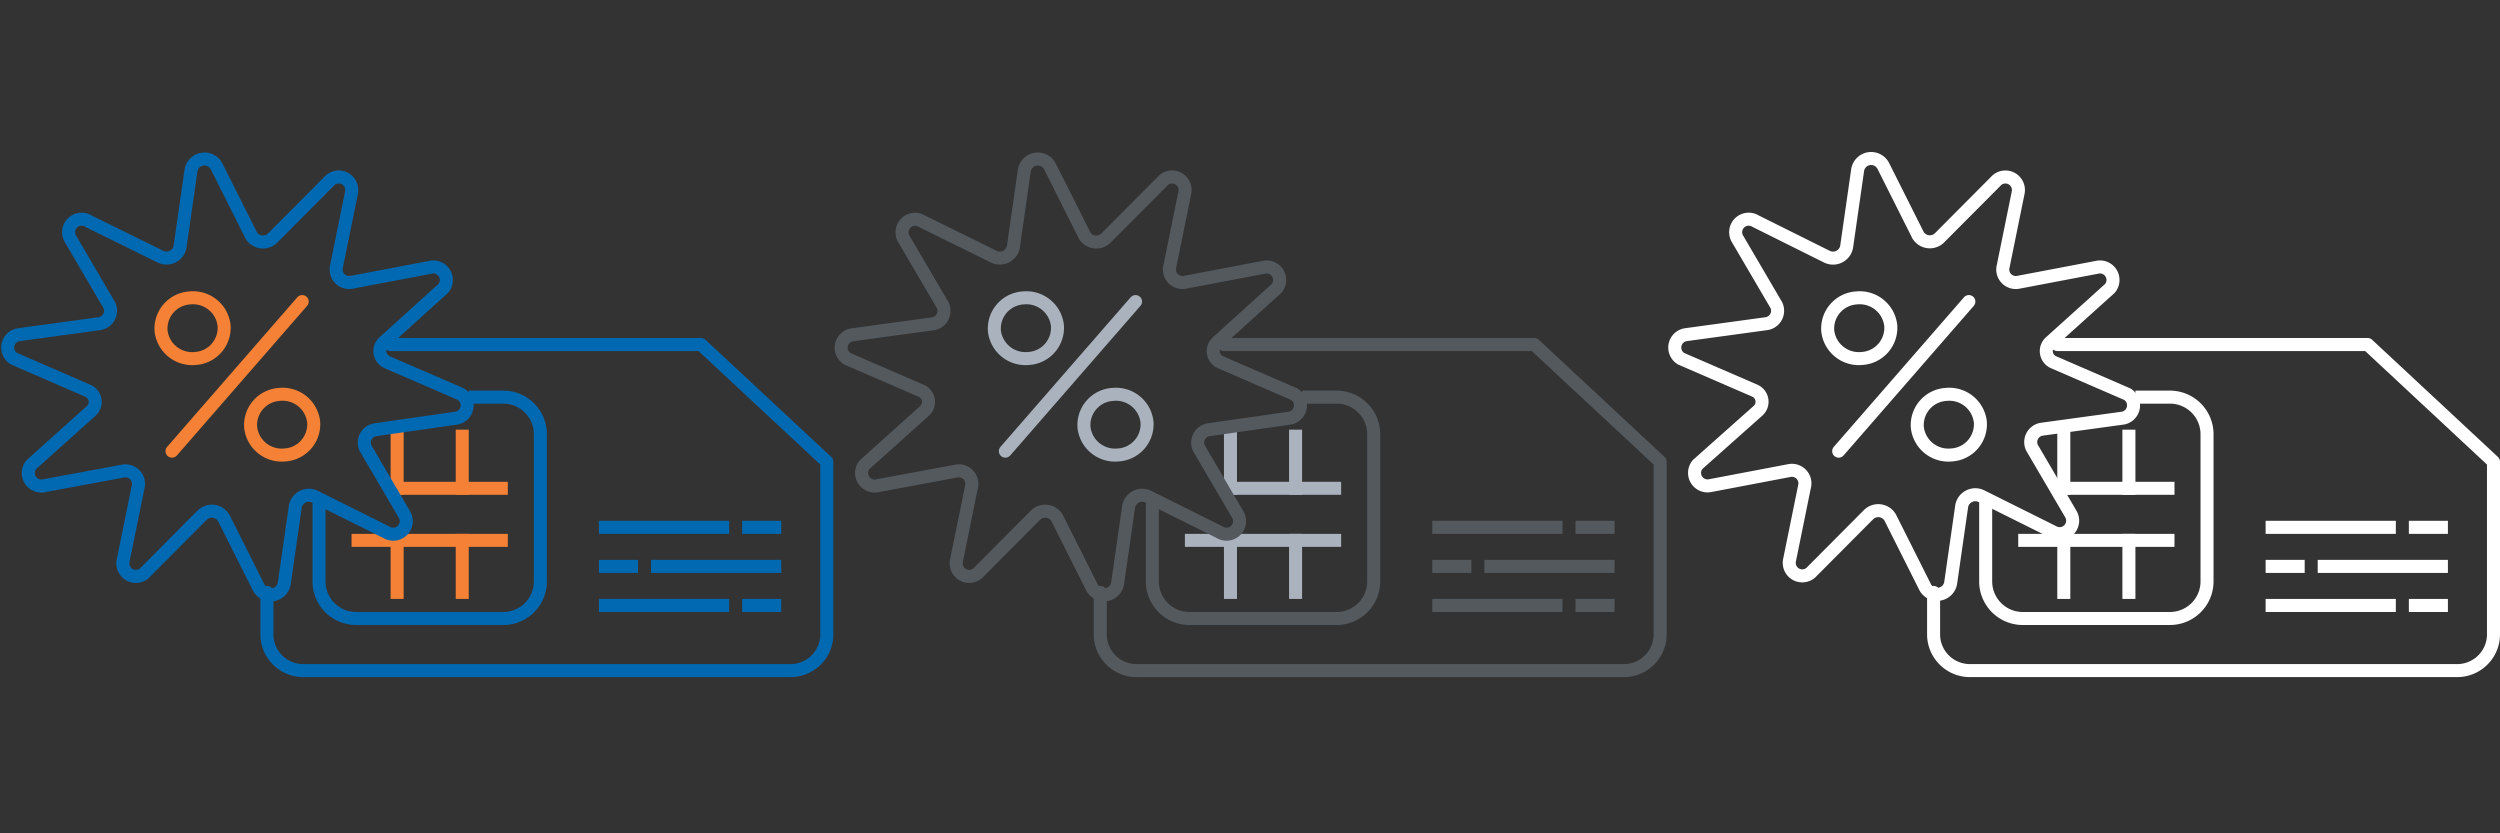 <svg id="Livello_1" data-name="Livello 1" xmlns="http://www.w3.org/2000/svg" viewBox="0 0 192 64">
    <rect x="0" y="0" width="192" height="64" fill="#333333" stroke="none"/>
    <defs>
        <style>
            .cls-1,
            .cls-10,
            .cls-11,
            .cls-12,
            .cls-13,
            .cls-2,
            .cls-3,
            .cls-4,
            .cls-5,
            .cls-6,
            .cls-7,
            .cls-8,
            .cls-9 {
                fill: none;
            }
            .cls-1,
            .cls-2,
            .cls-4 {
                stroke: #0069b2;
            }
            .cls-1,
            .cls-10,
            .cls-11,
            .cls-5,
            .cls-6 {
                stroke-linecap: round;
            }
            .cls-1,
            .cls-10,
            .cls-11,
            .cls-13,
            .cls-3,
            .cls-4,
            .cls-5,
            .cls-6,
            .cls-8,
            .cls-9 {
                stroke-linejoin: round;
            }
            .cls-12,
            .cls-2,
            .cls-7 {
                stroke-miterlimit: 10;
            }
            .cls-3,
            .cls-5 {
                stroke: #f48135;
            }
            .cls-6,
            .cls-7,
            .cls-9 {
                stroke: #54595e;
            }
            .cls-10,
            .cls-8 {
                stroke: #aab2bd;
            }
            .cls-11,
            .cls-12,
            .cls-13 {
                stroke: #fff;
            }
        </style>
        <view id="color" viewBox="0 0 64 64"/>
        <view id="grey" viewBox="64 0 64 64"/>
        <view id="white" viewBox="128 0 64 64"/>
    </defs>

    <path class="cls-1" d="M20.5,45.5v3.31a2.79,2.79,0,0,0,2.89,2.69H60.61a2.79,2.79,0,0,0,2.89-2.69V35.46l-9.66-9H30"/>
    <path class="cls-2" d="M24.5,38v6.7a2.85,2.85,0,0,0,2.9,2.8H38.6a2.85,2.85,0,0,0,2.9-2.8V33.3a2.85,2.85,0,0,0-2.9-2.8H36"/>
    <line class="cls-3" x1="30" y1="37.5" x2="39" y2="37.5"/>
    <line class="cls-3" x1="27" y1="41.5" x2="39" y2="41.5"/>
    <line class="cls-3" x1="35.5" y1="38" x2="35.5" y2="33"/>
    <line class="cls-3" x1="30.5" y1="38" x2="30.5" y2="33"/>
    <line class="cls-3" x1="35.5" y1="46" x2="35.5" y2="41"/>
    <line class="cls-3" x1="30.5" y1="46" x2="30.5" y2="41"/>
    <line class="cls-4" x1="46" y1="40.5" x2="56" y2="40.5"/>
    <line class="cls-4" x1="57" y1="40.5" x2="60" y2="40.5"/>
    <line class="cls-4" x1="60" y1="43.5" x2="50" y2="43.5"/>
    <line class="cls-4" x1="49" y1="43.5" x2="46" y2="43.5"/>
    <line class="cls-4" x1="46" y1="46.5" x2="56" y2="46.5"/>
    <line class="cls-4" x1="57" y1="46.5" x2="60" y2="46.5"/>
    <path class="cls-1" d="M20.93,18.29l4.32-4.34a1,1,0,0,1,1.75.82l-1.18,5.8A1,1,0,0,0,27,21.68l6.15-1.17a1,1,0,0,1,.89,1.64L29.5,26.26a.93.93,0,0,0,.26,1.57l5.63,2.44a1,1,0,0,1-.32,1.84L28.86,33a1,1,0,0,0-.78,1.43l3,5.12a1,1,0,0,1-1.4,1.33l-5.48-2.73a1.06,1.06,0,0,0-1.52.75l-.84,5.85a1.05,1.05,0,0,1-2,.32l-2.65-5.28a1.06,1.06,0,0,0-1.67-.22l-4.32,4.34a1,1,0,0,1-1.75-.82l1.18-5.8a1,1,0,0,0-1.19-1.11L3.3,37.32a1,1,0,0,1-.89-1.64L7,31.56A.93.93,0,0,0,6.72,30L1.08,27.55a1,1,0,0,1,.32-1.84l6.21-.85a1,1,0,0,0,.78-1.43l-3-5.12A1,1,0,0,1,6.82,17L12.3,19.7A1.06,1.06,0,0,0,13.82,19l.84-5.85a1.05,1.05,0,0,1,2-.32l2.65,5.28A1.06,1.06,0,0,0,20.93,18.29Z"/>
        <path class="cls-5" d="M17.21,25A2.36,2.36,0,0,1,15,27.53a2.4,2.4,0,0,1-2.63-2.12,2.36,2.36,0,0,1,2.21-2.53A2.4,2.4,0,0,1,17.21,25Z"/>
        <path class="cls-5" d="M24.09,32.41a2.36,2.36,0,0,1-2.21,2.53,2.4,2.4,0,0,1-2.63-2.12,2.36,2.36,0,0,1,2.21-2.53A2.4,2.4,0,0,1,24.09,32.41Z"/>
        <path class="cls-5" d="M13.21,34.65l10-11.49-10,11.49"/>
        <path class="cls-6" d="M84.5,45.5v3.31a2.79,2.79,0,0,0,2.89,2.69h37.22a2.79,2.79,0,0,0,2.89-2.69V35.46l-9.66-9H94"/>
        <path class="cls-7" d="M88.5,38v6.7a2.85,2.85,0,0,0,2.9,2.8H102.6a2.85,2.85,0,0,0,2.9-2.8V33.3a2.85,2.85,0,0,0-2.9-2.8H100"/>
        <line class="cls-8" x1="94" y1="37.5" x2="103" y2="37.5"/>
        <line class="cls-8" x1="91" y1="41.5" x2="103" y2="41.5"/>
        <line class="cls-8" x1="99.5" y1="38" x2="99.5" y2="33"/>
        <line class="cls-8" x1="94.5" y1="38" x2="94.5" y2="33"/>
        <line class="cls-8" x1="99.5" y1="46" x2="99.5" y2="41"/>
        <line class="cls-8" x1="94.5" y1="46" x2="94.5" y2="41"/>
        <line class="cls-9" x1="110" y1="40.5" x2="120" y2="40.5"/>
        <line class="cls-9" x1="121" y1="40.5" x2="124" y2="40.5"/>
        <line class="cls-9" x1="124" y1="43.5" x2="114" y2="43.5"/>
        <line class="cls-9" x1="113" y1="43.5" x2="110" y2="43.5"/>
        <line class="cls-9" x1="110" y1="46.5" x2="120" y2="46.5"/>
        <line class="cls-9" x1="121" y1="46.5" x2="124" y2="46.5"/>
        <path class="cls-6" d="M84.93,18.29l4.32-4.34a1,1,0,0,1,1.75.82l-1.18,5.8A1,1,0,0,0,91,21.68l6.15-1.17a1,1,0,0,1,.89,1.64L93.5,26.26a.93.93,0,0,0,.26,1.57l5.63,2.44a1,1,0,0,1-.32,1.84L92.86,33a1,1,0,0,0-.78,1.43l3,5.12a1,1,0,0,1-1.4,1.33l-5.48-2.73a1.06,1.06,0,0,0-1.52.75l-.84,5.85a1.05,1.05,0,0,1-2,.32l-2.65-5.28a1.06,1.06,0,0,0-1.67-.22l-4.32,4.34a1,1,0,0,1-1.75-.82l1.18-5.8a1,1,0,0,0-1.19-1.11L67.3,37.32a1,1,0,0,1-.89-1.64L71,31.56A.93.93,0,0,0,70.72,30l-5.63-2.44a1,1,0,0,1,.32-1.84l6.21-.85a1,1,0,0,0,.78-1.43l-3-5.12A1,1,0,0,1,70.82,17L76.3,19.7A1.06,1.06,0,0,0,77.82,19l.84-5.85a1.05,1.05,0,0,1,2-.32l2.65,5.28A1.06,1.06,0,0,0,84.93,18.29Z"/>
        <path class="cls-10" d="M81.21,25A2.36,2.36,0,0,1,79,27.53a2.4,2.4,0,0,1-2.63-2.12,2.36,2.36,0,0,1,2.21-2.53A2.4,2.4,0,0,1,81.21,25Z"/>
        <path class="cls-10" d="M88.09,32.41a2.36,2.36,0,0,1-2.21,2.53,2.4,2.4,0,0,1-2.63-2.12,2.36,2.36,0,0,1,2.21-2.53A2.4,2.4,0,0,1,88.09,32.41Z"/>
        <path class="cls-10" d="M77.21,34.65l10-11.49-10,11.49"/>
        <path class="cls-11" d="M148.5,45.5v3.31a2.79,2.79,0,0,0,2.89,2.69h37.22a2.79,2.79,0,0,0,2.89-2.69V35.46l-9.66-9H158"/>
        <path class="cls-12" d="M152.5,38v6.7a2.85,2.85,0,0,0,2.9,2.8H166.6a2.85,2.85,0,0,0,2.9-2.8V33.3a2.85,2.85,0,0,0-2.9-2.8H164"/>
        <line class="cls-13" x1="158" y1="37.5" x2="167" y2="37.5"/>
        <line class="cls-13" x1="155" y1="41.5" x2="167" y2="41.5"/>
        <line class="cls-13" x1="163.5" y1="38" x2="163.5" y2="33"/>
        <line class="cls-13" x1="158.5" y1="38" x2="158.5" y2="33"/>
        <line class="cls-13" x1="163.5" y1="46" x2="163.5" y2="41"/>
        <line class="cls-13" x1="158.5" y1="46" x2="158.5" y2="41"/>
        <line class="cls-13" x1="174" y1="40.5" x2="184" y2="40.5"/>
        <line class="cls-13" x1="185" y1="40.5" x2="188" y2="40.5"/>
        <line class="cls-13" x1="188" y1="43.5" x2="178" y2="43.5"/>
        <line class="cls-13" x1="177" y1="43.5" x2="174" y2="43.5"/>
        <line class="cls-13" x1="174" y1="46.5" x2="184" y2="46.5"/>
        <line class="cls-13" x1="185" y1="46.5" x2="188" y2="46.5"/>
        <path class="cls-11" d="M148.93,18.29l4.32-4.34a1,1,0,0,1,1.75.82l-1.18,5.8A1,1,0,0,0,155,21.68l6.15-1.17a1,1,0,0,1,.89,1.64l-4.56,4.11a.93.93,0,0,0,.26,1.57l5.63,2.44a1,1,0,0,1-.32,1.84l-6.21.85a1,1,0,0,0-.78,1.43l3,5.12a1,1,0,0,1-1.4,1.33l-5.48-2.73a1.06,1.06,0,0,0-1.52.75l-.84,5.85a1.05,1.05,0,0,1-2,.32l-2.65-5.28a1.06,1.06,0,0,0-1.67-.22l-4.32,4.34a1,1,0,0,1-1.75-.82l1.18-5.8a1,1,0,0,0-1.19-1.11l-6.15,1.17a1,1,0,0,1-.89-1.64L135,31.56a.93.93,0,0,0-.26-1.57l-5.63-2.44a1,1,0,0,1,.32-1.84l6.21-.85a1,1,0,0,0,.78-1.43l-3-5.12a1,1,0,0,1,1.4-1.33l5.48,2.73a1.06,1.06,0,0,0,1.52-.75l.84-5.85a1.05,1.05,0,0,1,2-.32l2.65,5.28A1.06,1.06,0,0,0,148.93,18.29Z"/>
        <path class="cls-11" d="M145.21,25A2.36,2.36,0,0,1,143,27.53a2.4,2.4,0,0,1-2.63-2.12,2.36,2.36,0,0,1,2.21-2.53A2.4,2.4,0,0,1,145.21,25Z"/>
        <path class="cls-11" d="M152.09,32.41a2.36,2.36,0,0,1-2.21,2.53,2.4,2.4,0,0,1-2.63-2.12,2.36,2.36,0,0,1,2.21-2.53A2.4,2.4,0,0,1,152.09,32.41Z"/>
        <path class="cls-11" d="M141.21,34.65l10-11.49-10,11.49"/></svg>
